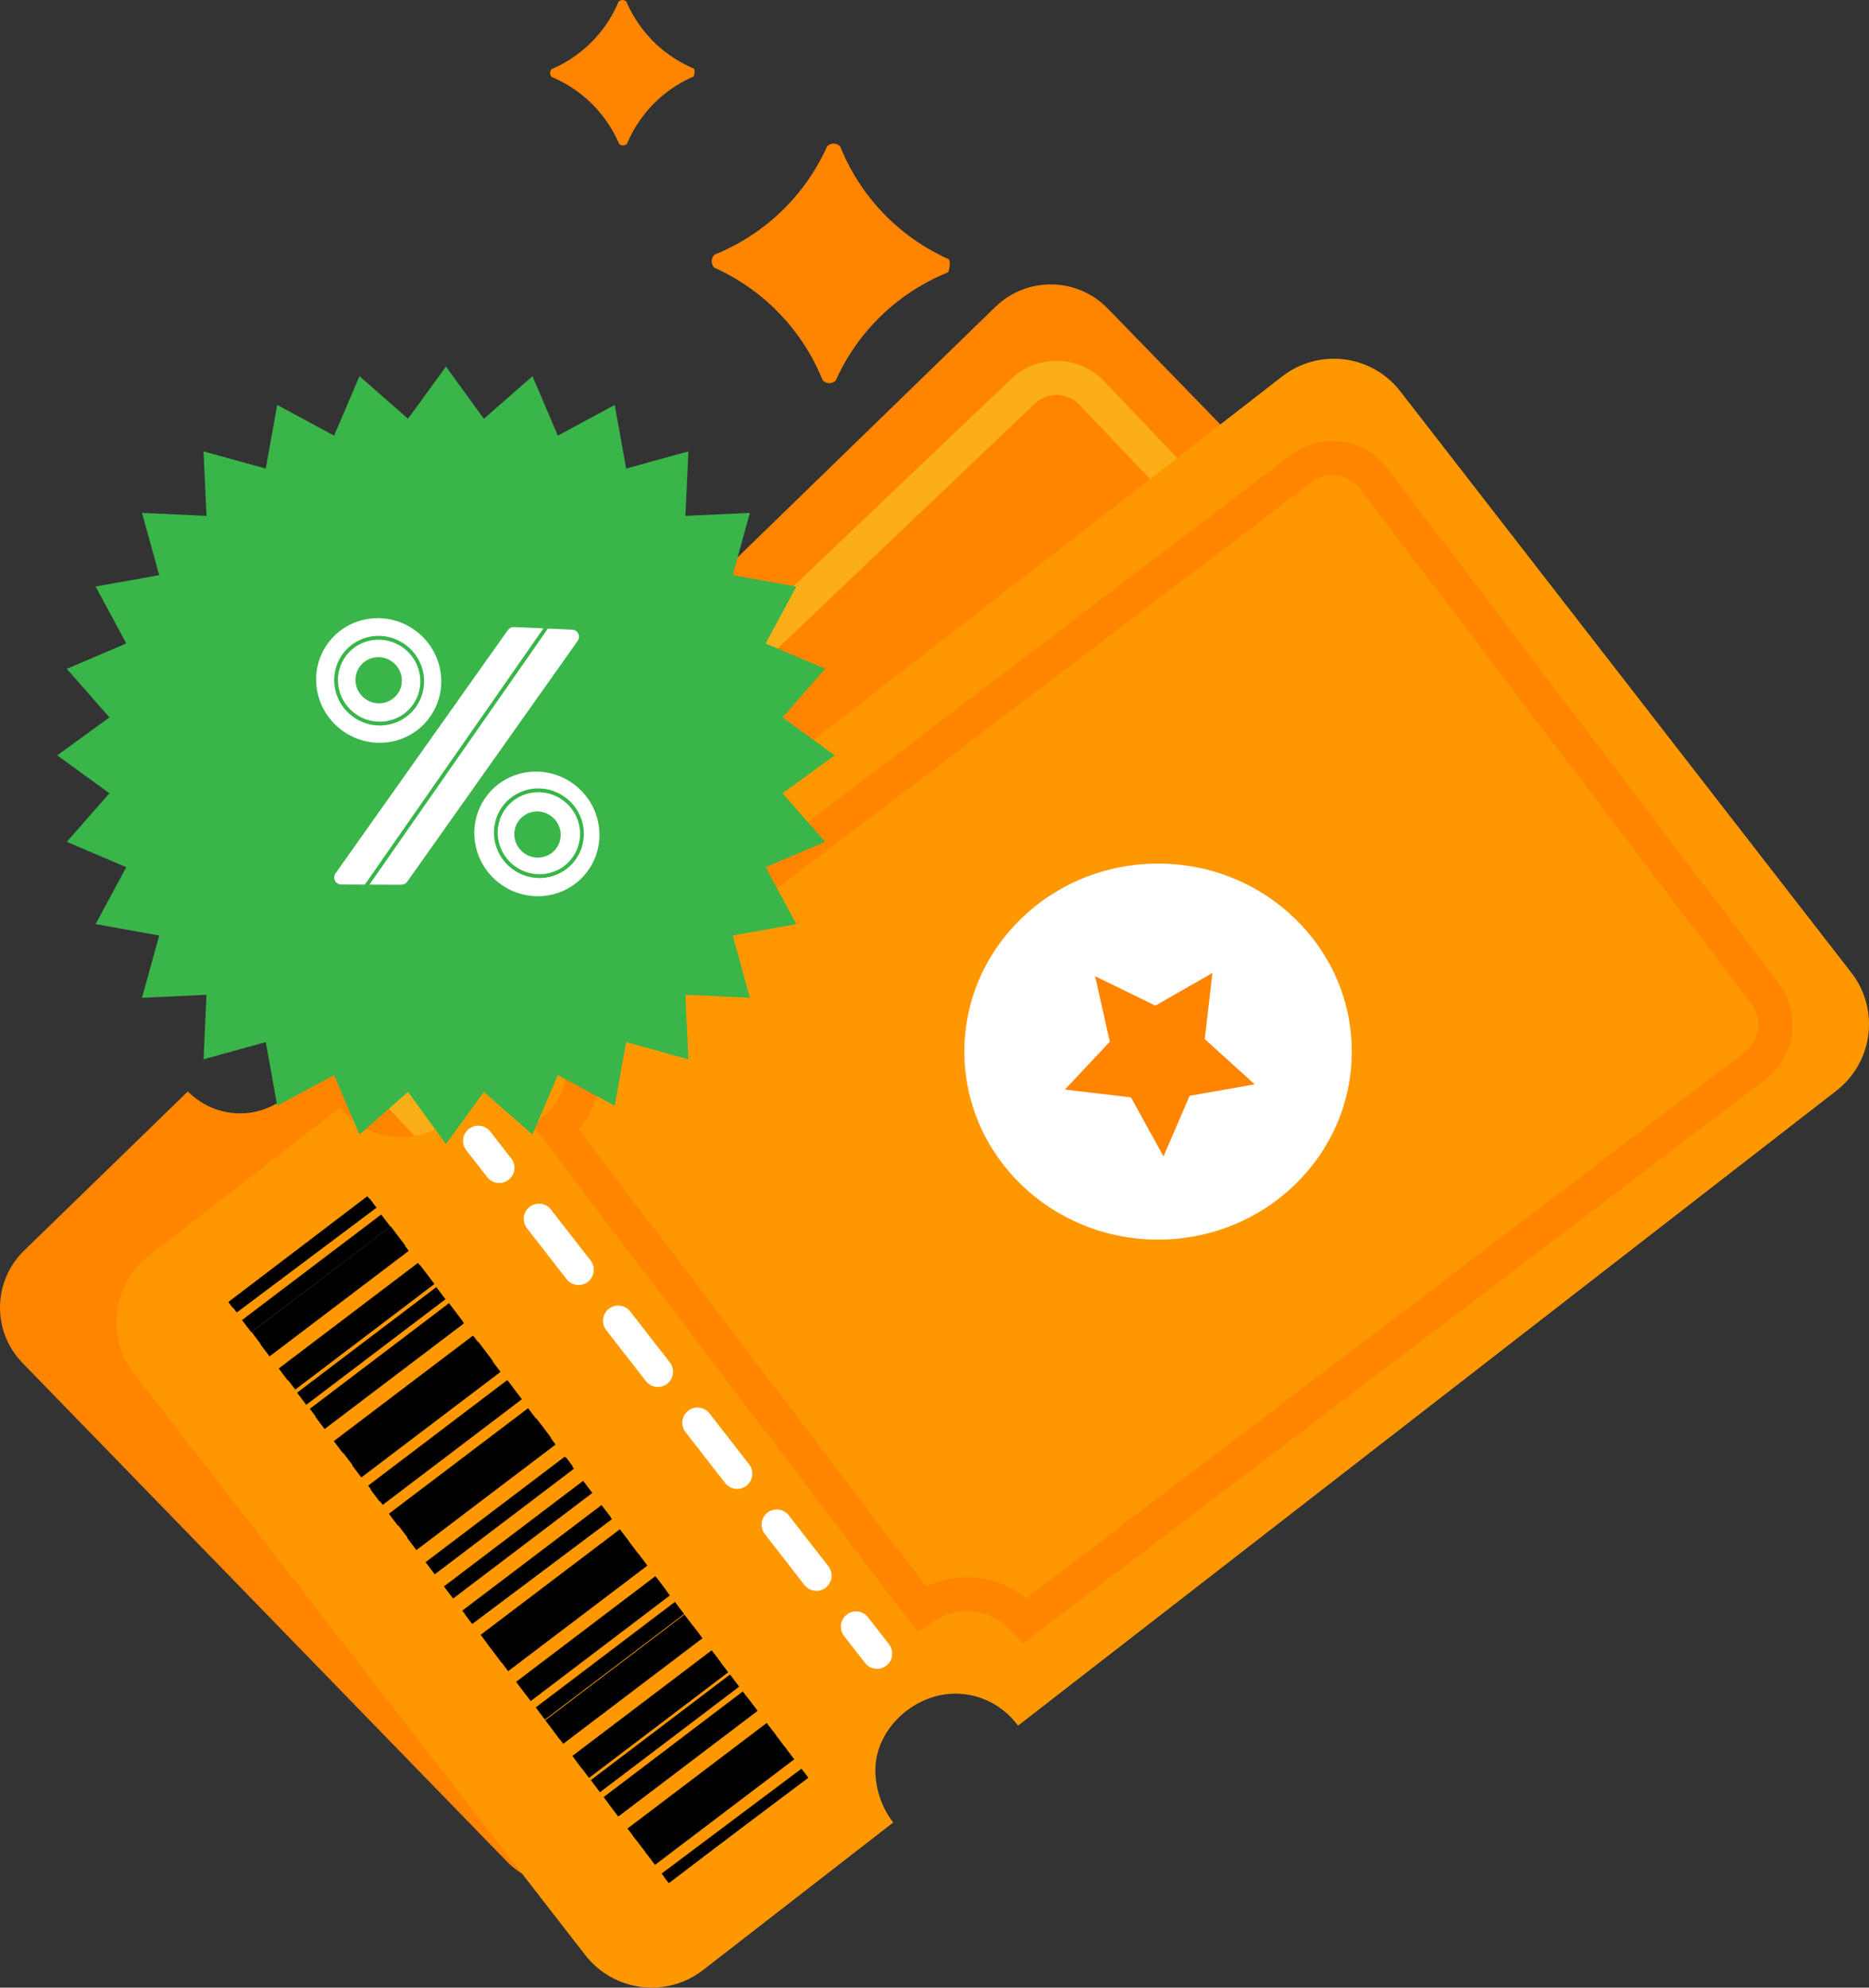 <?xml version="1.0" encoding="UTF-8"?>
<svg id="Layer_2" data-name="Layer 2" xmlns="http://www.w3.org/2000/svg" viewBox="0 0 492.11 523.32">
  <rect x="0" y="0" width="492.11" height="523.32" fill="#333333" stroke="none"/>
  <defs>
    <style>
      .cls-1 {
        fill: #fff;
      }

      .cls-2 {
        stroke: #ff8400;
      }

      .cls-2, .cls-3, .cls-4, .cls-5 {
        stroke-miterlimit: 10;
      }

      .cls-2, .cls-4 {
        stroke-width: 9px;
      }

      .cls-2, .cls-6 {
        fill: #ff9800;
      }

      .cls-7, .cls-8, .cls-3, .cls-5, .cls-9, .cls-10, .cls-11 {
        fill: none;
      }

      .cls-7, .cls-8, .cls-9, .cls-10, .cls-11 {
        stroke-linejoin: bevel;
      }

      .cls-7, .cls-8, .cls-10 {
        stroke: #000;
        stroke-width: 46px;
      }

      .cls-8 {
        stroke-dasharray: 0 0 4 4;
      }

      .cls-12, .cls-4 {
        fill: #ff8400;
      }

      .cls-3, .cls-5 {
        stroke: #39b54a;
      }

      .cls-13 {
        fill: #39b54a;
      }

      .cls-4 {
        stroke: #fbae17;
      }

      .cls-5 {
        stroke-linecap: square;
        stroke-width: 11px;
      }

      .cls-9, .cls-11 {
        stroke: #fff;
        stroke-linecap: round;
        stroke-width: 8px;
      }

      .cls-10 {
        stroke-dasharray: 0 0 6.35 6.35;
      }

      .cls-11 {
        stroke-dasharray: 0 0 17 17;
      }
    </style>
  </defs>
  <g id="Redeem_Coupon">
    <g id="_ใบหลัง" data-name="ใบหลัง">
      <path class="cls-12" d="M419.13,212.42l-127.47-131.2c-8.05-8.28-21.28-8.47-29.57-.43L77.63,260c2.72,3.01,4.61,6.85,5.28,11.11,1.66,10.59-7.2,20.75-17.51,21.9-6.25,.7-11.9-1.6-15.94-5.65L6.34,329.26c-8.28,8.05-8.47,21.28-.43,29.57l127.47,131.2c8.05,8.28,21.28,8.47,29.57,.43l42.88-41.66c-2.98-3.08-5.05-7.13-5.76-11.63-1.66-10.59,7.2-20.75,17.51-21.9,6.51-.73,12.36,1.81,16.42,6.17l184.7-179.45c8.28-8.05,8.47-21.28,.43-29.57Z"/>
      <path class="cls-4" d="M398.35,219.94l-110.89-116.47c-4.88-5.12-12.99-5.32-18.11-.44L103.72,260.71c2.41,2.91,4.07,6.51,4.69,10.46,.89,5.67-1.23,11.21-4.98,15.31l103.5,108.71c3.03-2.64,6.79-4.43,10.76-4.87,5.85-.65,11.16,1.33,15.12,4.9l165.09-157.17c5.12-4.88,5.32-12.99,.44-18.11Z"/>
      <ellipse class="cls-1" cx="250.01" cy="251.02" rx="48.15" ry="46.74" transform="translate(-26.29 29.27) rotate(-6.37)"/>
      <polygon class="cls-12" points="274.78 256.46 259.02 261.07 254.25 276.78 244.58 263.08 228.04 262.98 237.82 249.9 232.38 234.13 248.09 239.74 261.27 230.1 261.2 246.64 274.78 256.46"/>
    </g>
    <g id="_ใบหน้า" data-name="ใบหน้า">
      <path class="cls-6" d="M487.46,256.09l-118.77-153.07c-7.5-9.66-21.41-11.42-31.07-3.92L122.41,266.07c2.51,3.49,4.05,7.75,4.25,12.31,.51,11.34-10.02,21-21,21-6.66,0-12.34-3.08-16.11-7.82l-50.31,39.03c-9.66,7.5-11.42,21.41-3.92,31.07l118.77,153.07c7.5,9.66,21.41,11.42,31.07,3.92l50.03-38.82c-2.78-3.59-4.48-8.09-4.7-12.92-.51-11.34,10.02-21,21-21,6.94,0,12.79,3.35,16.56,8.43l215.49-167.19c9.66-7.5,11.42-21.41,3.92-31.07Z"/>
      <path class="cls-2" d="M464.71,261.57l-103.04-135.62c-4.53-5.97-13.04-7.13-19.01-2.59l-192.86,146.53c2.19,3.34,3.52,7.33,3.71,11.56,.27,6.07-2.62,11.65-7.04,15.54l96.17,126.58c3.49-2.42,7.66-3.86,11.9-3.86,6.23,0,11.59,2.71,15.34,6.94l192.23-146.05c5.97-4.53,7.13-13.04,2.59-19.01Z"/>
      <ellipse class="cls-1" cx="304.92" cy="276.87" rx="51" ry="49.5"/>
      <polygon class="cls-12" points="330.36 285.49 313.23 288.5 306.35 304.47 297.79 288.92 280.39 286.87 292.22 274.26 288.34 257.02 304.22 264.77 319.23 256.17 317.21 273.57 330.36 285.49"/>
      <g id="_ประ" data-name="ประ">
        <g>
          <line class="cls-9" x1="230.92" y1="435.37" x2="225.4" y2="428.26"/>
          <line class="cls-11" x1="214.96" y1="414.84" x2="136.67" y2="314.18"/>
          <line class="cls-9" x1="131.45" y1="307.47" x2="125.92" y2="300.37"/>
        </g>
      </g>
      <g id="barcode2">
        <g>
          <path class="cls-7" d="M194.42,481.87l-1.21-1.59"/>
          <path class="cls-8" d="M190.8,477.09c-36.65-48.34-73.31-96.69-109.96-145.03"/>
          <path class="cls-7" d="M79.63,330.46l-1.21-1.59"/>
        </g>
      </g>
      <g id="barcode1">
        <g>
          <path class="cls-7" d="M194.42,481.87c-.6-.8-1.21-1.59-1.81-2.39"/>
          <path class="cls-10" d="M188.77,474.42c-14.71-19.38-29.41-38.76-44.12-58.14"/>
          <path class="cls-7" d="M142.74,413.76c-.6-.8-1.21-1.59-1.81-2.39"/>
        </g>
      </g>
      <g id="barcode1-2" data-name="barcode1">
        <g>
          <path class="cls-7" d="M132.42,399.87c-.6-.8-1.21-1.59-1.81-2.39"/>
          <path class="cls-10" d="M126.77,392.42c-14.71-19.38-29.41-38.76-44.12-58.14"/>
          <path class="cls-7" d="M80.74,331.76c-.6-.8-1.21-1.59-1.81-2.39"/>
        </g>
      </g>
    </g>
    <g id="persen">
      <g>
        <polygon class="cls-13" points="210.42 198.87 197.92 207.95 208.11 219.56 193.9 225.63 201.23 239.23 186.02 241.96 190.13 256.86 174.7 256.14 175.41 271.58 160.52 267.47 157.78 282.68 144.18 275.35 138.12 289.56 126.5 279.37 117.42 291.87 108.34 279.37 96.73 289.56 90.66 275.34 77.06 282.67 74.33 267.47 59.43 271.58 60.14 256.14 44.71 256.86 48.82 241.96 33.61 239.23 40.94 225.63 26.73 219.56 36.92 207.95 24.42 198.87 36.92 189.79 26.73 178.17 40.95 172.11 33.62 158.5 48.82 155.77 44.71 140.88 60.15 141.59 59.43 126.16 74.33 130.27 77.06 115.06 90.66 122.39 96.73 108.18 108.34 118.37 117.42 105.87 126.5 118.37 138.12 108.18 144.18 122.39 157.79 115.06 160.52 130.27 175.41 126.16 174.7 141.59 190.13 140.88 186.02 155.77 201.23 158.51 193.9 172.11 208.11 178.17 197.92 189.79 210.42 198.87"/>
        <polygon class="cls-5" points="210.42 198.87 197.92 207.95 208.11 219.56 193.9 225.63 201.23 239.23 186.02 241.96 190.13 256.86 174.7 256.14 175.41 271.58 160.52 267.47 157.78 282.68 144.18 275.35 138.12 289.56 126.5 279.37 117.42 291.87 108.34 279.37 96.73 289.56 90.66 275.34 77.06 282.67 74.33 267.47 59.43 271.58 60.14 256.14 44.71 256.86 48.82 241.96 33.61 239.23 40.94 225.63 26.73 219.56 36.92 207.95 24.42 198.87 36.92 189.79 26.73 178.17 40.95 172.11 33.62 158.5 48.82 155.77 44.71 140.88 60.15 141.59 59.43 126.16 74.33 130.27 77.06 115.06 90.66 122.39 96.73 108.18 108.34 118.37 117.42 105.87 126.5 118.37 138.12 108.18 144.18 122.39 157.79 115.06 160.52 130.27 175.41 126.16 174.7 141.59 190.13 140.88 186.02 155.77 201.23 158.51 193.9 172.11 208.11 178.17 197.92 189.79 210.42 198.87"/>
      </g>
      <g id="Layer_7" data-name="Layer 7">
        <path class="cls-1" d="M105.69,232.94c-5.27-.02-10.55-.04-15.82-.06-1.51,0-2.39-1.71-1.52-2.95,15.12-21.35,30.25-42.7,45.37-64.05,.37-.52,.97-.81,1.61-.79,5.11,.23,10.22,.46,15.34,.69,1.48,.07,2.29,1.74,1.44,2.94-14.96,21.14-29.93,42.28-44.89,63.42-.35,.5-.92,.79-1.53,.79Z"/>
        <path class="cls-1" d="M151.19,206.54c-7.3-5.51-17.62-4.16-23.05,3.03-5.43,7.19-3.91,17.48,3.39,23s17.62,4.16,23.05-3.03,3.91-17.48-3.39-23Zm-13.31,18c-2.7-2.04-3.27-5.86-1.25-8.52s5.83-3.17,8.54-1.12,3.27,5.86,1.25,8.52-5.83,3.17-8.54,1.12Z"/>
        <path class="cls-1" d="M109.54,166.14c-7.3-5.51-17.62-4.16-23.05,3.03s-3.91,17.48,3.39,23c7.3,5.51,17.62,4.16,23.05-3.03,5.43-7.19,3.91-17.48-3.39-23Zm-13.48,17.78c-2.7-2.04-3.27-5.86-1.25-8.52s5.83-3.17,8.54-1.12,3.27,5.86,1.25,8.52-5.83,3.17-8.54,1.12Z"/>
        <path class="cls-3" d="M106.6,170.25c-5.03-3.8-12.13-2.86-15.87,2.09s-2.7,12.04,2.33,15.84c5.03,3.8,12.13,2.86,15.87-2.09s2.7-12.04-2.33-15.84Zm-9.29,12.24c-1.86-1.41-2.25-4.03-.86-5.87s4.02-2.18,5.88-.77,2.25,4.03,.86,5.87-4.02,2.18-5.88,.77Z"/>
        <path class="cls-3" d="M148.66,210.41c-5.03-3.8-12.13-2.86-15.87,2.09s-2.7,12.04,2.33,15.84c5.03,3.8,12.13,2.86,15.87-2.09s2.7-12.04-2.33-15.84Zm-9.29,12.24c-1.86-1.41-2.25-4.03-.86-5.87s4.02-2.18,5.88-.77,2.25,4.03,.86,5.87-4.02,2.18-5.88,.77Z"/>
        <path class="cls-3" d="M95.12,234.23c-4.31,1.36-8.62,2.72-12.92,4.08-1.24,.39-1.57-1.03-.58-2.45,17.15-24.59,34.3-49.18,51.45-73.78,.42-.6,.98-1.04,1.49-1.18,4.13-1.12,8.26-2.23,12.39-3.35,1.19-.32,1.49,1.08,.52,2.47-16.97,24.35-33.94,48.69-50.91,73.04-.4,.57-.93,1.01-1.43,1.16Z"/>
      </g>
    </g>
    <g id="wing">
      <path class="cls-12" d="M182.69,20.11c-2.52,1.08-6.36,3.09-10.1,6.73-4.2,4.08-6.4,8.38-7.51,11.02-.07,.07-.44,.43-1.03,.43-.37,0-.75-.14-1.03-.42-1.09-2.54-3.21-6.61-7.16-10.53s-8.04-6.01-10.59-7.08c-.07-.07-.43-.44-.43-1.03,0-.37,.14-.75,.42-1.03,2.54-1.09,6.61-3.21,10.53-7.16,1.95-1.96,4.93-5.45,7.08-10.59,.07-.07,.44-.43,1.03-.43,.37,0,.75,.14,1.03,.42,1.08,2.52,3.09,6.36,6.73,10.1,4.08,4.2,8.38,6.4,11.02,7.51,.07,.07,.43,.44,0,2.07Z"/>
      <path class="cls-12" d="M249.71,71.66c-4.19,1.68-10.58,4.85-16.89,10.7-7.07,6.56-10.86,13.55-12.79,17.85-.12,.11-.74,.69-1.72,.67-.62-.01-1.23-.26-1.69-.74-1.7-4.23-5.04-11-11.4-17.61-6.36-6.61-13-10.2-17.16-12.07-.11-.12-.69-.74-.67-1.72,.01-.62,.26-1.23,.74-1.69,4.23-1.7,11-5.04,17.61-11.4,3.28-3.16,8.32-8.79,12.07-17.16,.12-.11,.74-.69,1.72-.67,.62,.01,1.23,.26,1.69,.74,1.68,4.19,4.85,10.58,10.7,16.89,6.56,7.07,13.55,10.86,17.85,12.79,.11,.12,.69,.74-.07,3.4Z"/>
    </g>
  </g>
</svg>